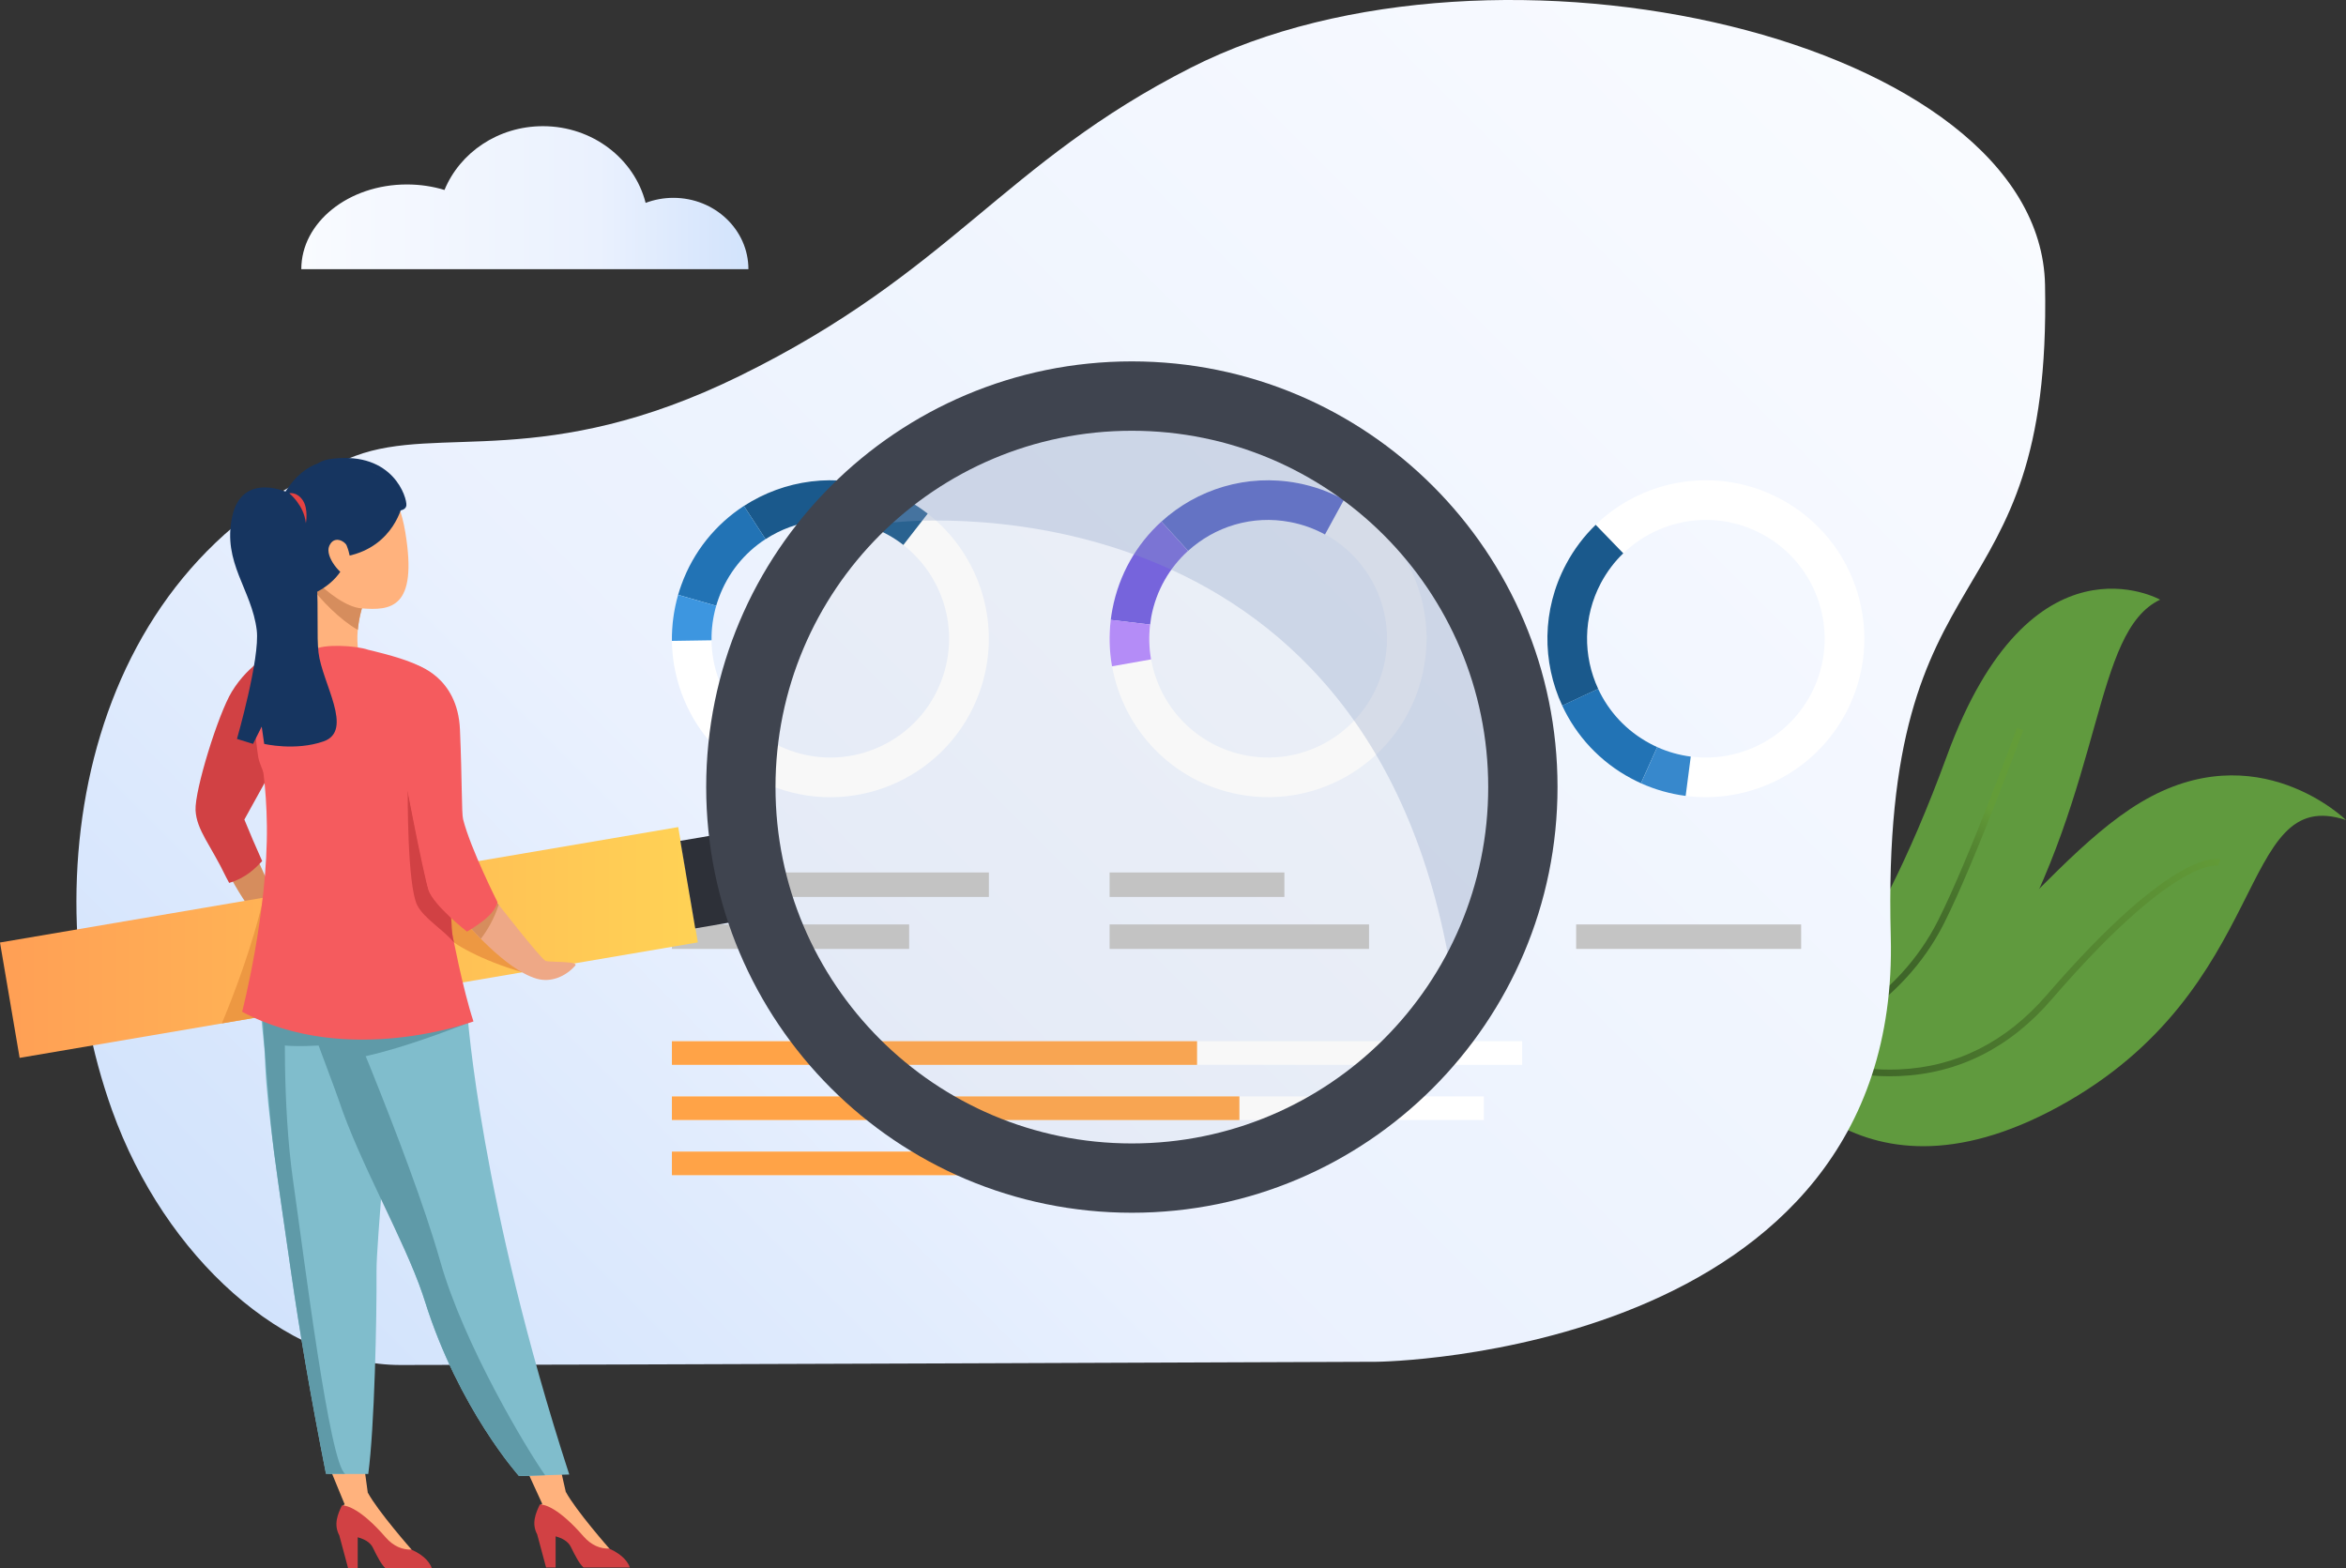<?xml version="1.0" encoding="utf-8"?>
<!-- Generator: Adobe Illustrator 24.1.1, SVG Export Plug-In . SVG Version: 6.00 Build 0)  -->
<svg version="1.0" id="Layer_1" xmlns="http://www.w3.org/2000/svg" xmlns:xlink="http://www.w3.org/1999/xlink" x="0px" y="0px"
	 viewBox="0 0 348.98 233.31" enable-background="new 0 0 348.98 233.31" xml:space="preserve">
<rect x="0" y="0" width="348.98" height="233.31" fill="#333333" stroke="none"/>
<g>
	<g>
		<g>
			<path fill="#609A3E" d="M260.72,158.48c-0.8-0.28-1.24-0.47-1.24-0.47c0.4-0.14,0.83-0.32,1.29-0.54
				c6.24-2.98,17.26-13.38,28.86-45.07c12.45-34.01,31.7-23.19,31.7-23.19c-10.04,4.77-8.2,27.37-23.23,53.4
				C285.13,165.06,265.76,160.22,260.72,158.48z"/>
			<g>
				
					<linearGradient id="SVGID_1_" gradientUnits="userSpaceOnUse" x1="2726.786" y1="-3504.056" x2="2726.786" y2="-3560.648" gradientTransform="matrix(0.849 0.528 -0.528 0.849 -3903.151 1700.941)">
					<stop  offset="5.181350e-03" style="stop-color:#3C6127"/>
					<stop  offset="0.453" style="stop-color:#3D6328"/>
					<stop  offset="0.646" style="stop-color:#426A2A"/>
					<stop  offset="0.79" style="stop-color:#4A772D"/>
					<stop  offset="0.909" style="stop-color:#568832"/>
					<stop  offset="1" style="stop-color:#639C38"/>
				</linearGradient>
				<path fill="url(#SVGID_1_)" d="M260.72,158.48c-0.8-0.28-1.24-0.47-1.24-0.47c0.4-0.14,0.83-0.32,1.29-0.54
					c9.63-2.48,21.52-8.55,27.56-20.6c4.63-9.21,11.64-28.41,11.71-28.6l0.93,0.33c-0.07,0.19-7.11,19.45-11.76,28.71
					C282.96,149.75,270.63,155.98,260.72,158.48z"/>
			</g>
		</g>
		<g>
			<path fill="#609A3E" d="M306.15,164.67c-30.91,16.82-44.06-7.83-45.05-9.8c-0.04-0.09-0.06-0.13-0.06-0.13
				c0.92,0.15,1.83,0.26,2.72,0.31c23.79,1.73,37.97-25.7,54.68-35.69c17.33-10.37,30.54,2.63,30.54,2.63
				C332.55,116.57,338.33,147.15,306.15,164.67z"/>
			<g>
				
					<linearGradient id="SVGID_2_" gradientUnits="userSpaceOnUse" x1="3130.071" y1="-6183.213" x2="3130.071" y2="-6254.233" gradientTransform="matrix(0.621 0.784 -0.784 0.621 -6523.145 1546.607)">
					<stop  offset="5.181350e-03" style="stop-color:#3C6127"/>
					<stop  offset="1" style="stop-color:#639C38"/>
				</linearGradient>
				<path fill="url(#SVGID_2_)" d="M282.52,160.08c-7.73,0.32-15.22-2.08-21.42-5.21c-0.04-0.09-0.06-0.13-0.06-0.13
					c0.92,0.15,1.83,0.26,2.72,0.31c5.59,2.53,12.07,4.32,18.72,4.04c8.55-0.36,15.95-4.09,21.99-11.08
					c19.15-22.17,25.57-20.25,25.83-20.16l-0.17,0.46l-0.15,0.47c0,0-0.01,0-0.02,0c-0.37-0.08-6.75-0.97-24.75,19.87
					C298.99,155.87,291.35,159.71,282.52,160.08z"/>
			</g>
		</g>
	</g>
	
		<linearGradient id="SVGID_3_" gradientUnits="userSpaceOnUse" x1="-92.423" y1="218.605" x2="122.643" y2="3.538" gradientTransform="matrix(1 0 0 1 153.207 0)">
		<stop  offset="4.783190e-03" style="stop-color:#D2E3FC"/>
		<stop  offset="0.336" style="stop-color:#EAF1FE"/>
		<stop  offset="1" style="stop-color:#F9FBFF"/>
	</linearGradient>
	<path fill="url(#SVGID_3_)" d="M304.21,42.38C303.5,5.77,222.37-12.9,177.15,10.07c-28,14.22-35.58,30.36-67.11,45.85
		c-28.96,14.22-44.72,7.23-57.19,11.9C12.3,83.01,4.36,130.85,16.68,165.19c7.87,21.92,25.81,37.87,42.9,37.87
		c24.21,0,145.26-0.48,145.26-0.48s78.07-0.82,76.42-63.28C279.69,79.58,305.23,94.16,304.21,42.38z"/>
	<g>
		
			<linearGradient id="SVGID_4_" gradientUnits="userSpaceOnUse" x1="-107.692" y1="29.401" x2="-41.167" y2="29.401" gradientTransform="matrix(-1 0 0 1 3.648 0)">
			<stop  offset="4.783190e-03" style="stop-color:#D2E3FC"/>
			<stop  offset="0.336" style="stop-color:#EAF1FE"/>
			<stop  offset="1" style="stop-color:#F9FBFF"/>
		</linearGradient>
		<path fill="url(#SVGID_4_)" d="M60.53,27.44c1.97,0,3.86,0.29,5.59,0.82c2.29-5.56,7.98-9.49,14.64-9.49
			c7.4,0,13.61,4.86,15.28,11.41c1.28-0.48,2.67-0.75,4.13-0.75c6.16,0,11.16,4.75,11.16,10.61H95.01h-5.99H76.26h-9.73H44.82
			C44.82,33.08,51.85,27.44,60.53,27.44z"/>
	</g>
	<path fill="#163560" d="M58.75,74.06l-6.87-0.25c0,0-9-4.78-2.4-5.57c9.04-1.08,11.09,5.83,10.97,6.95
		c-0.12,1.11-2.42,0.77-2.42,0.77L58.75,74.06"/>
	<path fill="#D68D5D" d="M34.31,130.54c1.57,2.97,3.32,5.25,3.32,5.25l4.02-0.7c0,0-3.5-7.35-3.85-8.57
		C37.46,125.29,34.31,130.54,34.31,130.54z"/>
	<path fill="#D14144" d="M34.09,131.34c2.5-0.73,3.88-2.18,4.91-3.24c-0.9-2.01-1.82-4.13-2.65-6.18l5.13-9.28
		c0,0,7.11-16.92-0.53-15.69c0,0-3.8,1.57-6.47,5.95c-2.02,3.32-5.54,14.68-5.39,17.65c0.16,2.97,2.27,5.18,4.55,9.95
		C33.65,130.5,33.82,130.82,34.09,131.34z"/>
	<polygon fill="#FFB27D" points="76.91,215.53 81.44,225.41 84.16,221.92 82.4,214.18 	"/>
	<g>
		<path fill="#FFB27D" d="M90.65,230.37c0,0-4.97-5.64-6.49-8.45l-3.7,1.89l8.26,7.75l1.93-0.25L90.65,230.37z"/>
		<path fill="#D14144" d="M93.69,233.18h-6.89c-0.61-0.54-1.19-1.65-1.9-3.09c-0.41-0.83-1.32-1.28-2.25-1.54v4.63h-1.42l-1.32-4.92
			c-0.88-1.65-0.22-3.16,0.4-4.46c0.72,0,2.8,0.52,6.47,4.73c1.21,1.38,2.54,1.88,3.86,1.84c0.02,0.01,0.04,0.02,0.05,0.03
			C92.79,231.36,93.48,232.53,93.69,233.18z"/>
	</g>
	<polygon fill="#FFB27D" points="48.27,216.49 51.99,225.54 54.71,222.05 53.76,215.13 	"/>
	<g>
		<path fill="#FFB27D" d="M61.2,230.49c0,0-4.97-5.64-6.49-8.45l-3.7,1.89l8.26,7.76l1.93-0.25L61.2,230.49z"/>
		<path fill="#D14144" d="M64.24,233.31h-6.89c-0.61-0.55-1.19-1.65-1.89-3.09c-0.41-0.83-1.32-1.28-2.25-1.53v4.63h-1.42
			l-1.32-4.92c-0.88-1.65-0.22-3.16,0.4-4.46c0.72,0,2.81,0.52,6.48,4.74c1.2,1.38,2.54,1.88,3.86,1.84
			c0.02,0.01,0.04,0.02,0.05,0.03C63.34,231.48,64.02,232.66,64.24,233.31z"/>
	</g>
	<path fill="#80BDCC" d="M56.01,189.01c0.05,7.12-0.31,23.48-1.23,30.26h-3.44c-1.9,0-2.85-0.03-2.85-0.03
		c-2.33-11.78-3.98-21.53-5.18-29.92c-0.99-6.89-1.87-12.8-2.54-17.89c-0.68-5.12-1.15-9.4-1.32-13.03
		c-0.03-0.57-0.05-1.13-0.06-1.66c-0.01-0.54-0.63-6-0.62-6.51l19.39,3.1C57.91,165.8,55.99,184.87,56.01,189.01z"/>
	<path fill="#5F9AA8" d="M51.34,219.26c-1.9,0-2.85-0.03-2.85-0.03c-2.33-11.78-3.98-21.53-5.18-29.92
		c-0.99-6.89-1.87-12.8-2.54-17.89c-0.68-5.12-1.59-17.33-1.76-20.95l3.44-0.25c0,0-0.52,13.77,1.16,25.51
		C45.29,187.48,49.01,217.6,51.34,219.26z"/>
	<path fill="#80BDCC" d="M84.68,219.35l-3.59,0.11l-3.88,0.12c0,0-8.97-9.99-14-26c-0.12-0.37-0.24-0.75-0.37-1.13
		c-2.75-8.03-8.46-18.11-11.47-27.23c-0.48-1.45-0.91-2.82-1.29-4.11c-0.12-0.42-0.24-0.82-0.36-1.23
		c-2.22-7.7-2.86-12.76-3.45-18.16l23.27,9.13C69.53,150.85,71.49,178.79,84.68,219.35z"/>
	<path fill="#5F9AA8" d="M81.09,219.46l-3.88,0.12c0,0-8.97-9.99-14-26c-0.12-0.37-0.24-0.75-0.37-1.13
		c-2.75-8.03-9.44-19.69-12.45-28.81c-0.48-1.45-3.3-8.79-3.69-10.09c-0.12-0.41-1.33-11.73-1.44-12.14l2.82,0.63
		c0,0,12.77,29.23,17.41,45.6C69.03,200.12,78.41,215.66,81.09,219.46z"/>
	<g>
		<g>
			<g>
				<path fill="#FFFFFF" d="M145.68,103.05c3.57-9.85,0.17-20.53-7.68-26.64c-1.9-1.48-4.06-2.69-6.45-3.55
					c-7.23-2.62-14.9-1.48-20.89,2.41c-4.15,2.7-7.48,6.72-9.3,11.73c-0.18,0.5-0.34,1-0.49,1.5c-0.66,2.28-0.96,4.58-0.92,6.85
					c0.13,9.52,6.07,18.4,15.55,21.84C127.73,121.61,141.25,115.28,145.68,103.05z M117.5,111.63c-7.11-2.57-11.56-9.24-11.66-16.37
					c-0.02-1.7,0.2-3.43,0.69-5.13c0.11-0.38,0.23-0.75,0.37-1.13c1.36-3.76,3.86-6.77,6.97-8.79c4.49-2.92,10.24-3.77,15.66-1.81
					c1.79,0.65,3.41,1.56,4.83,2.66c5.89,4.58,8.44,12.58,5.76,19.97C136.81,110.21,126.68,114.96,117.5,111.63z"/>
			</g>
		</g>
		<g>
			<g>
				<path fill="#1A598C" d="M113.88,80.21l-3.22-4.94c5.99-3.89,13.66-5.03,20.89-2.41c2.39,0.86,4.55,2.07,6.45,3.55l-3.62,4.66
					c-1.42-1.11-3.04-2.01-4.83-2.66C124.12,76.44,118.37,77.29,113.88,80.21z"/>
			</g>
		</g>
		<g>
			<g>
				<path fill="#2273B5" d="M106.54,90.12l-5.67-1.63c0.14-0.5,0.31-1,0.49-1.5c1.81-5.01,5.15-9.03,9.3-11.73l3.22,4.94
					c-3.11,2.02-5.61,5.03-6.97,8.79C106.77,89.37,106.65,89.75,106.54,90.12z"/>
			</g>
		</g>
		<g>
			<g>
				<path fill="#3D96E0" d="M99.95,95.34c-0.03-2.27,0.27-4.57,0.92-6.85l5.67,1.63c-0.49,1.71-0.72,3.43-0.69,5.13L99.95,95.34z"/>
			</g>
		</g>
	</g>
	<g>
		<g>
			<g>
				<path fill="#FFFFFF" d="M211.8,99.38c1.94-10.3-3.14-20.29-11.87-25.06c-2.11-1.15-4.44-2-6.93-2.47
					c-7.56-1.42-14.95,0.93-20.23,5.73c-3.66,3.33-6.31,7.83-7.29,13.07c-0.1,0.52-0.18,1.04-0.24,1.56
					c-0.29,2.35-0.21,4.67,0.19,6.91c1.66,9.37,8.94,17.19,18.85,19.06C197.07,120.59,209.39,112.17,211.8,99.38z M185.37,112.38
					c-7.43-1.4-12.89-7.26-14.13-14.29c-0.3-1.67-0.35-3.42-0.14-5.18c0.05-0.39,0.11-0.78,0.18-1.17c0.74-3.93,2.73-7.3,5.47-9.8
					c3.96-3.6,9.5-5.37,15.17-4.3c1.87,0.35,3.62,0.99,5.2,1.85c6.54,3.57,10.35,11.06,8.9,18.78
					C204.2,107.88,194.96,114.19,185.37,112.38z"/>
			</g>
		</g>
		<g>
			<g>
				<path fill="#4B59C7" d="M176.74,81.95l-3.97-4.36c5.28-4.8,12.68-7.16,20.23-5.73c2.49,0.47,4.82,1.32,6.93,2.47l-2.83,5.18
					c-1.58-0.86-3.33-1.5-5.2-1.85C186.25,76.58,180.7,78.35,176.74,81.95z"/>
			</g>
		</g>
		<g>
			<g>
				<path fill="#6F5BE0" d="M171.09,92.92l-5.86-0.7c0.06-0.52,0.14-1.04,0.24-1.56c0.99-5.24,3.63-9.74,7.29-13.07l3.97,4.36
					c-2.74,2.49-4.73,5.87-5.47,9.8C171.2,92.14,171.14,92.53,171.09,92.92z"/>
			</g>
		</g>
		<g>
			<g>
				<path fill="#B487FE" d="M165.42,99.12c-0.4-2.23-0.47-4.56-0.19-6.91l5.86,0.7c-0.21,1.76-0.16,3.51,0.14,5.18L165.42,99.12z"/>
			</g>
		</g>
	</g>
	<g>
		<g>
			<g>
				<path fill="#FFFFFF" d="M264.83,74.21c-9.25-4.92-20.31-3.06-27.46,3.85c-1.73,1.67-3.23,3.64-4.42,5.88
					c-3.61,6.79-3.57,14.55-0.56,21.02c2.08,4.49,5.59,8.36,10.3,10.86c0.47,0.25,0.94,0.48,1.42,0.7c2.16,0.97,4.4,1.59,6.65,1.88
					c9.44,1.21,19.07-3.41,23.81-12.31C280.68,94.6,276.32,80.32,264.83,74.21z M269.36,103.32c-3.55,6.67-10.77,10.14-17.85,9.23
					c-1.69-0.22-3.37-0.68-4.99-1.41c-0.36-0.16-0.71-0.34-1.06-0.52c-3.53-1.88-6.16-4.78-7.72-8.14
					c-2.26-4.85-2.29-10.67,0.42-15.76c0.9-1.68,2.02-3.16,3.32-4.41c5.36-5.18,13.65-6.58,20.58-2.89
					C270.67,84,273.94,94.7,269.36,103.32z"/>
			</g>
		</g>
		<g>
			<g>
				<path fill="#1A598C" d="M237.74,102.48l-5.35,2.49c-3.01-6.47-3.05-14.23,0.56-21.02c1.19-2.24,2.69-4.21,4.42-5.88l4.1,4.24
					c-1.3,1.25-2.42,2.73-3.32,4.41C235.45,91.81,235.48,97.62,237.74,102.48z"/>
			</g>
		</g>
		<g>
			<g>
				<path fill="#2273B5" d="M246.52,111.14l-2.42,5.38c-0.48-0.22-0.95-0.45-1.42-0.7c-4.71-2.5-8.21-6.37-10.3-10.86l5.35-2.49
					c1.56,3.36,4.19,6.26,7.72,8.14C245.81,110.8,246.16,110.98,246.52,111.14z"/>
			</g>
		</g>
		<g>
			<g>
				<path fill="#3788CC" d="M250.75,118.4c-2.25-0.29-4.49-0.91-6.65-1.88l2.42-5.38c1.62,0.73,3.3,1.19,4.99,1.41L250.75,118.4z"/>
			</g>
		</g>
	</g>
	<rect x="99.95" y="129.79" fill="#C4C4C4" width="47.15" height="3.64"/>
	<rect x="99.95" y="137.52" fill="#C4C4C4" width="35.29" height="3.64"/>
	<rect x="165.06" y="129.79" fill="#C4C4C4" width="26" height="3.64"/>
	<rect x="165.06" y="137.52" fill="#C4C4C4" width="38.59" height="3.64"/>
	<polyline fill="#C4C4C4" points="234.46,141.16 234.46,137.52 267.93,137.52 267.93,141.16 	"/>
	<rect x="99.95" y="154.89" fill="#FFFFFF" width="126.48" height="3.52"/>
	<rect x="99.95" y="163.1" fill="#FFFFFF" width="120.78" height="3.52"/>
	<rect x="99.95" y="171.31" fill="#FFFFFF" width="86.58" height="3.52"/>
	<rect x="99.95" y="154.89" fill="#FFA347" width="78.12" height="3.52"/>
	<rect x="99.95" y="163.1" fill="#FFA347" width="84.42" height="3.52"/>
	<rect x="99.95" y="171.31" fill="#FFA347" width="54.77" height="3.52"/>
	
		<linearGradient id="SVGID_5_" gradientUnits="userSpaceOnUse" x1="-1878.626" y1="140.201" x2="-1774.817" y2="140.201" gradientTransform="matrix(1 0 0 1 1878.626 0)">
		<stop  offset="0" style="stop-color:#FF9F55"/>
		<stop  offset="1" style="stop-color:#FFD255"/>
	</linearGradient>
	<polygon fill="url(#SVGID_5_)" points="2.92,157.37 103.81,140.19 100.89,123.04 0,140.21 	"/>
	<path fill="#ED9842" d="M33,152.24l8.46-1.44c0.69-2.88-0.69-12.85-1.39-17.41l-0.87,0.15C37.59,140.71,34.61,148.4,33,152.24z"/>
	<path fill="#ED9842" d="M78.2,142.01c-0.33-0.22-10.49-10.6-11.27-10.37c-0.78,0.22-1,6.47-0.45,7.59
		c0.49,0.98,5.25,3.71,11.27,5.41l1.92-0.33C79.15,143.39,78.41,142.15,78.2,142.01z"/>
	
		<rect x="102.31" y="124.55" transform="matrix(-0.986 0.168 -0.168 -0.986 230.617 242.808)" fill="#2D3038" width="5.47" height="13.21"/>
	<path fill="#FFB27D" d="M54.13,89.55c0,0-1.87,4.96-0.42,8.79c0,0-6.87-0.45-7.13-1.25c-0.26-0.8,0.28-8.23-0.67-10.43
		C44.97,84.47,54.13,89.55,54.13,89.55z"/>
	<path fill="#F55B5E" d="M54.8,96.67c0,0,4.41,1,6.74,2.02c1.72,0.76,4.83,2.04,4.52,8.89c-0.31,6.85-1.46,12.78-1.87,15.73
		c-0.42,2.94-0.16,10.43,0.52,14.07c0,0-9.74,2.46-21.19,0c0,0,2.03-6.21,1.98-7.81c-0.05-1.61-6.77-14.82-7.08-16.9
		c-0.31-2.09-1.67-11.29,1.41-13.32c3.07-2.03,5.57-1.76,6.87-2.67C47.99,95.76,52.9,96.01,54.8,96.67z"/>
	<path fill="#5F9AA8" d="M69.15,152.35c-11.35,4.44-16.44,5.09-16.44,5.09l-4.44-1.96c0,0-5.09,0.39-7.05-0.13
		c-1.96-0.52-1.17-5.35,0.26-5.87C42.92,148.95,69.15,152.35,69.15,152.35z"/>
	<path fill="#F55B5E" d="M36.02,150.51c15.68,8.4,34.41,1.44,34.41,1.44c-1.6-4.82-3.16-13.07-3.16-13.07
		c-0.56-3.23-0.54-4.21-0.78-5.8l-1.08,0.45c-1.35-9.06,0.23-13.67,0.23-13.67c-1.92-15.8-25.83-20.52-27.74-15.51
		c-0.91,2.38,1.65,6.78,1.8,18.44C39.86,135.64,36.02,150.51,36.02,150.51z"/>
	<path fill="#D68D5D" d="M45.92,86.67c0.03,0.08,0.06,0.17,0.09,0.27c1.69,2.32,4.56,5.25,7.22,6.77c0.21-2.3,0.91-4.15,0.91-4.15
		S44.97,84.47,45.92,86.67z"/>
	<path fill="#FFB27D" d="M48.15,69.66c2.76-0.95,10.23-1.96,12.14,9.51c1.91,11.46-2.25,11.66-6.53,11.33
		c-4.28-0.33-10.98-8.06-11.49-10.41C41.75,77.73,40.26,72.36,48.15,69.66z"/>
	<path fill="#163560" d="M59.87,75c0,0-1.19,6.26-8.17,7.72c0,0-0.55,3.26-4.61,5.36c0,0-10.32-7.29-4.07-15.77
		C49.27,63.83,59.16,71.52,59.87,75z"/>
	<path fill="#FFB27D" d="M51.56,81.14c-0.24-0.6-1.86-1.57-2.58,0.07c-0.72,1.63,1.88,4.52,2.59,4.36
		C52.27,85.41,52.47,83.4,51.56,81.14z"/>
	<path fill="#163560" d="M47.38,97.05c-0.57-4.91,1.19-15.35-3.99-23.43c-0.24-0.37-7.37-3.67-8.85,3.23
		c-1.48,6.9,2.91,10.82,3.65,16.89c0.51,4.18-2.94,16.18-2.94,16.18l2.39,0.74l1.29-2.57l0.37,2.57c0,0,4.6,1.1,8.83-0.37
		C52.7,108.69,47.9,101.6,47.38,97.05z"/>
	<path fill="#E54242" d="M43.03,73.38c0,0,2.18,1.73,2.47,4.45c0,0,0.41-2.13-0.47-3.42C44.14,73.11,43.03,73.38,43.03,73.38z"/>
	<path fill="#D14144" d="M67.54,140.22c-0.46-1.69-0.26-2.65-0.5-4.24l-1.2-0.86c0,0-1.71-1.59-2.07-2.71
		c-0.37-1.11-3.12-14.81-3.12-14.81s-0.1,14.1,1.42,17.07C63.09,136.66,65.93,138.27,67.54,140.22z"/>
	<path fill="#EEA886" d="M73.57,133.81c0,0,6.93,8.93,7.62,9.15c0.69,0.21,5-0.01,4.37,0.7c-1.4,1.58-3.59,2.57-5.77,1.92
		c-4.72-1.4-10.52-8.38-10.52-8.38L73.57,133.81z"/>
	<path fill="#D68D5D" d="M74.18,134.6c-0.42-0.5-0.65-0.98-0.65-0.98l-4.25,3.58c0,0,0.89,1.07,2.25,2.45
		C72.44,138.5,73.57,136.57,74.18,134.6z"/>
	<path fill="#F55B5E" d="M61.84,98.89c0,0,6.24,1.69,6.58,9.61c0.34,7.92,0.23,12.43,0.47,13.38c1.11,4.4,5.12,12.33,5.12,12.33
		s-0.22,1.18-1.75,2.45c-1.53,1.26-2.8,1.92-2.8,1.92s-4.93-3.83-5.71-6.17c-0.77-2.33-3.95-18.58-4.21-21.32
		C59.36,108.89,56.45,99.05,61.84,98.89z"/>
	
		<ellipse transform="matrix(0.071 -0.998 0.998 0.071 39.667 276.747)" opacity="0.1" fill="#B8B8B8" cx="168.37" cy="117.08" rx="53.94" ry="53.94"/>
	<path opacity="0.3" fill="#869AC2" d="M132.75,77.74c0,0,68.9-8.54,82.62,64.17c0,0,0,0,0,0c3.95-7.43,6.19-15.9,6.19-24.9
		c0-29.32-23.77-53.09-53.09-53.09C154.72,63.92,142.18,69.15,132.75,77.74z"/>
	<path fill="#3F444F" d="M168.37,53.76c-34.97,0-63.32,28.35-63.32,63.32c0,34.97,28.35,63.33,63.32,63.33
		c34.97,0,63.32-28.35,63.32-63.33C231.7,82.11,203.35,53.76,168.37,53.76z M168.37,170.1c-29.28,0-53.01-23.73-53.01-53.01
		c0-29.28,23.73-53.01,53.01-53.01c29.28,0,53.01,23.74,53.01,53.01C221.39,146.37,197.65,170.1,168.37,170.1z"/>
</g>
</svg>